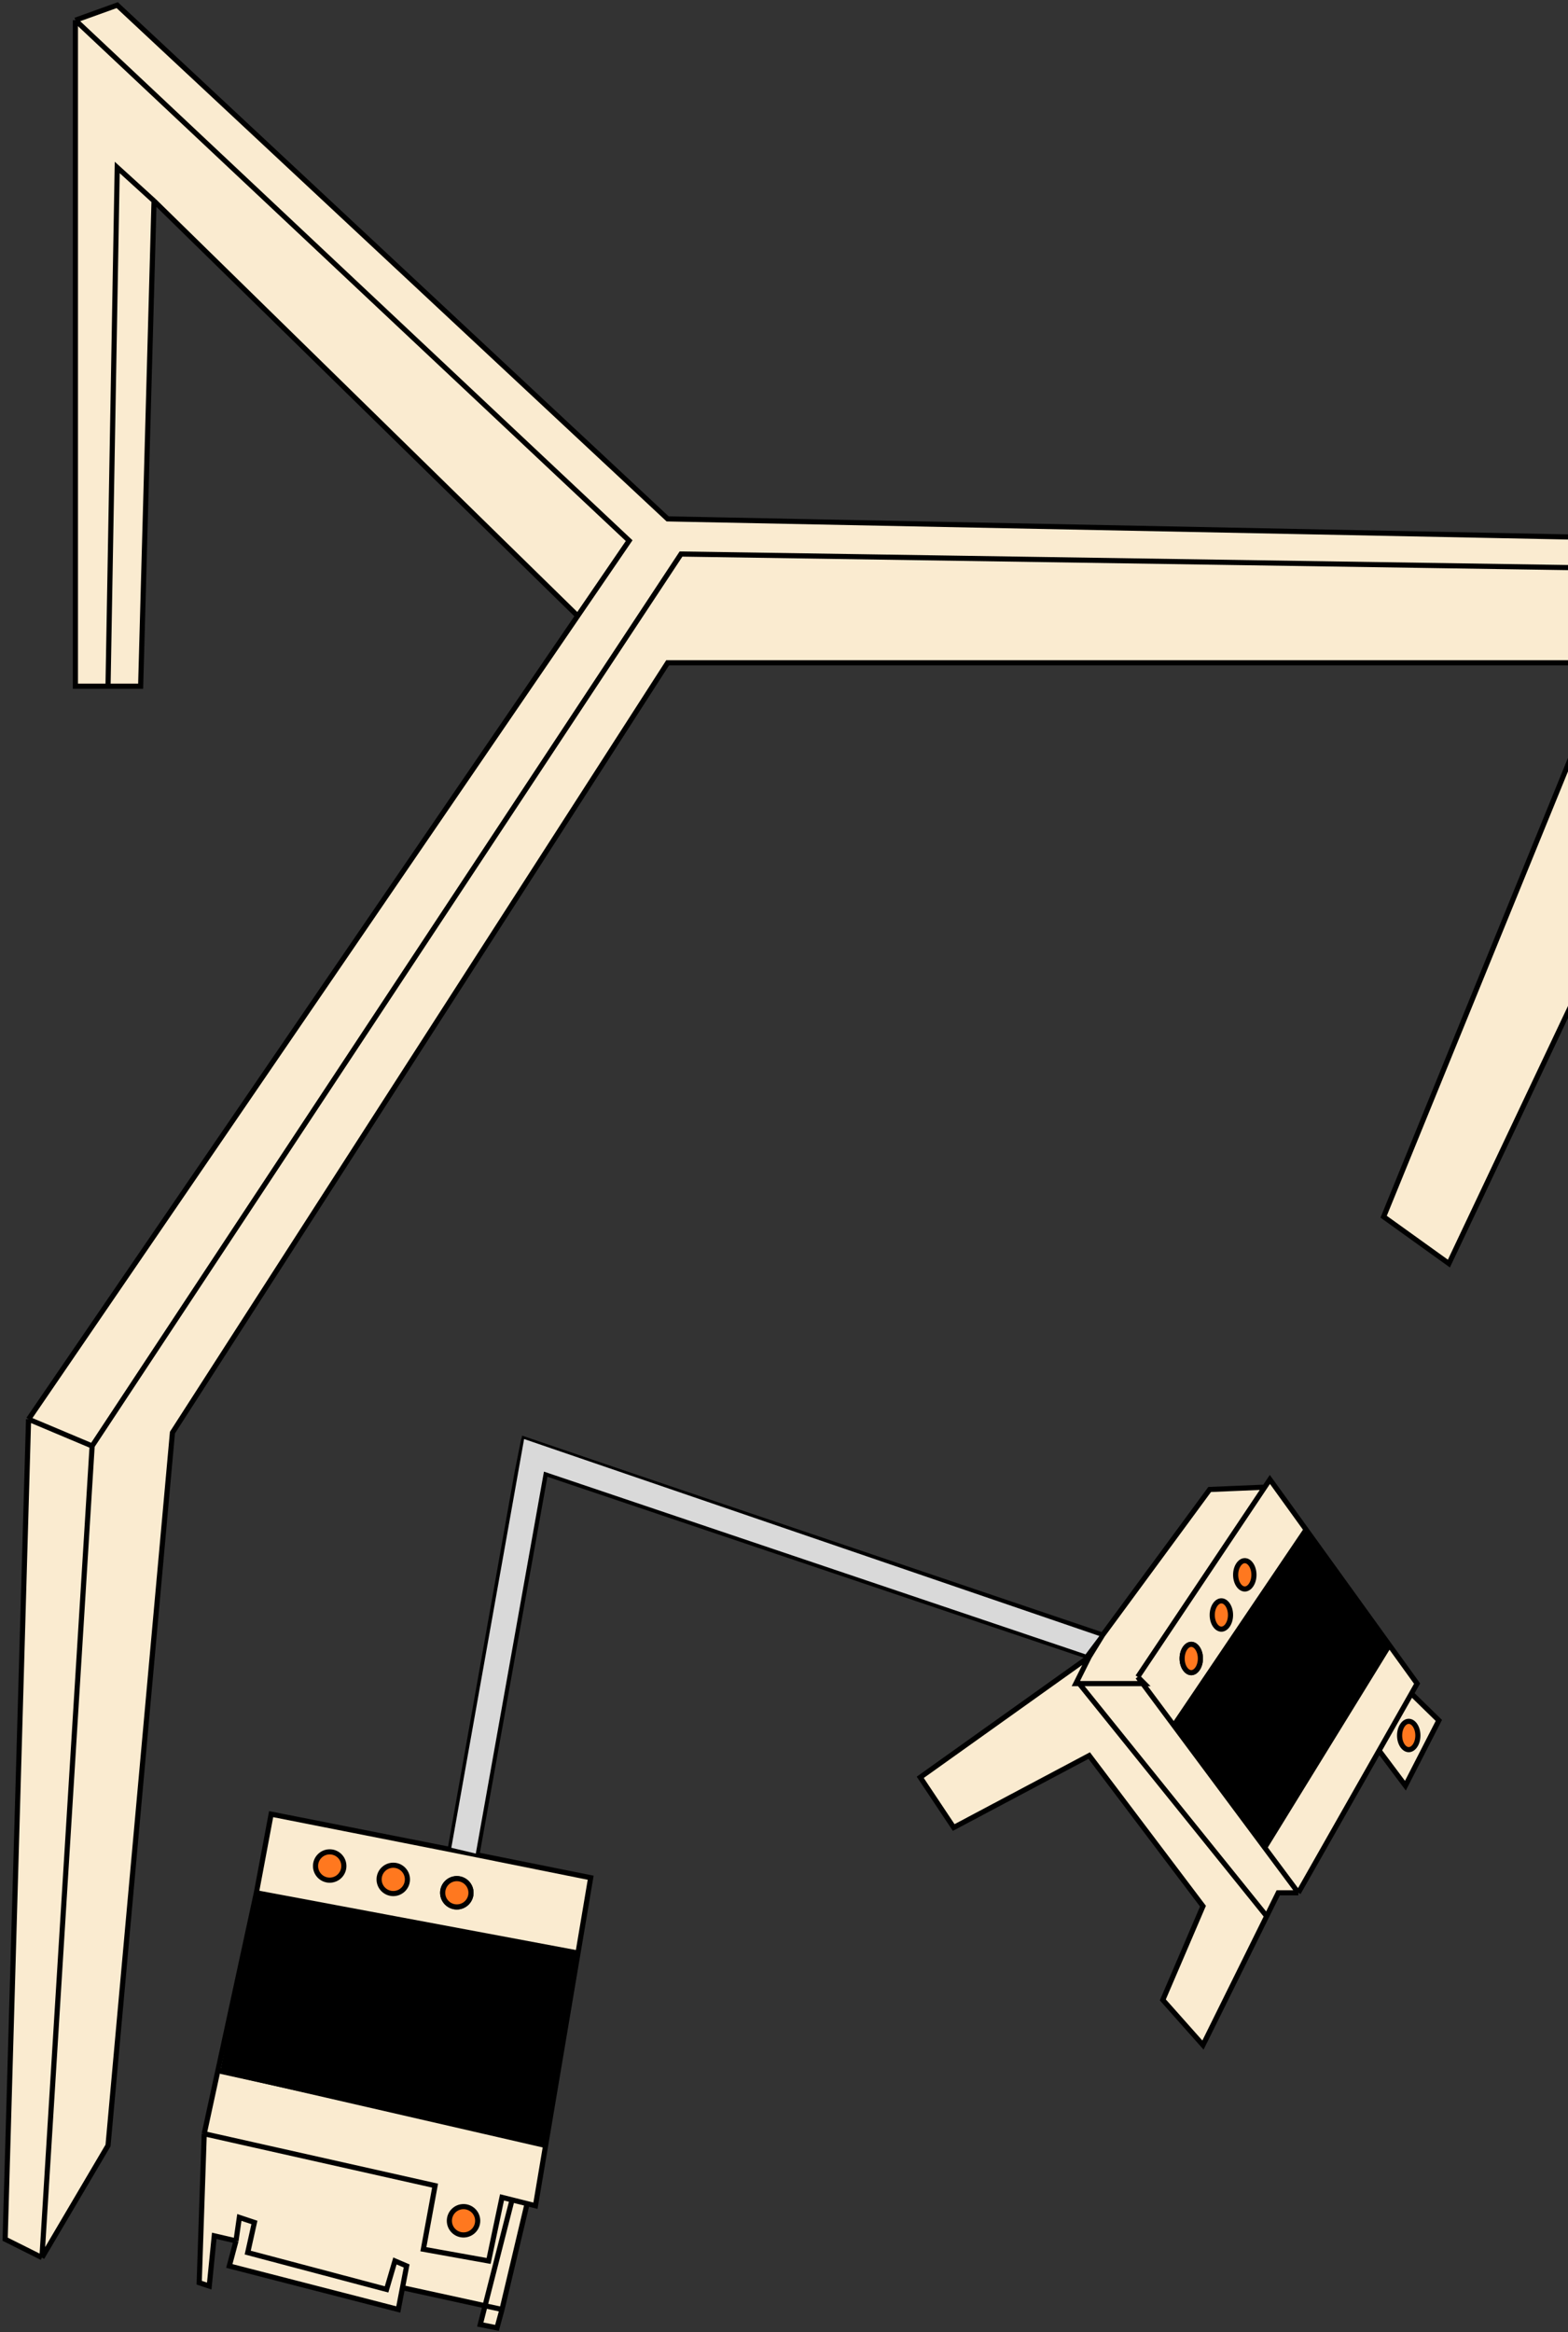 <svg width="610" height="907" viewBox="0 0 610 907" fill="none" xmlns="http://www.w3.org/2000/svg">
<rect x="0" y="0" width="610" height="907" fill="#333333" stroke="none"/>
<path d="M29.335 266.886V7.857L45.605 2L259.727 201.804L681.463 210.265L691.226 221.979L563.664 491.422L538.281 473.199L626.143 257.775H259.727L67.083 557.155L42.026 834.407L16.318 878.013L2 870.854L11.112 551.949L224.732 239.552L59.924 78.147L54.717 266.886H42.026H29.335Z" fill="#FAEBD0"/>
<path d="M77.496 887.775L79.448 829.852L84.803 805.12L99.738 736.133L105.481 705.544L175.12 719.283L201.153 572.775L201.804 569.521L203.756 559.759L428.942 635.905L470.595 579.283L492.012 578.385L494.025 575.378L508.108 594.903L540.5 639.81L551.298 654.779L549.08 658.684L559.759 669.097L546.742 694.48L536.511 680.812L505.089 736.133H497.279L492.773 745.244L467.992 795.358L452.372 777.785L467.992 741.339L423.736 682.765L371.019 710.75L358.002 691.226L423.736 644.366L212.173 573.018L185.533 721.377L229.789 730.275L224.858 759.562L212.257 834.407L208.312 857.837L205.058 857.024L195.296 898.188L193.343 905.348L186.835 904.046L188.696 896.747L156.571 889.728L154.944 898.188L89.211 881.267L91.814 871.505L83.353 869.552L81.401 889.077L77.496 887.775Z" fill="#FAEBD0"/>
<path d="M11.112 551.949L224.732 239.552M11.112 551.949L35.843 562.362M11.112 551.949L2 870.854L16.318 878.013M29.335 7.857L244.758 210.265L224.732 239.552M29.335 7.857V266.886H42.026M29.335 7.857L45.605 2L259.727 201.804L681.463 210.265L691.226 221.979M59.924 78.147L54.717 266.886H42.026M59.924 78.147L45.605 65.13L42.026 266.886M59.924 78.147L224.732 239.552M691.226 221.979L563.664 491.422L538.281 473.199L626.143 257.775H259.727L67.083 557.155L42.026 834.407L16.318 878.013M691.226 221.979L264.934 215.471L35.843 562.362M16.318 878.013L35.843 562.362M79.448 829.852L169.262 850.027L164.707 874.759L190.089 879.314L195.296 854.583L199.201 855.559M79.448 829.852L77.496 887.775L81.401 889.077L83.353 869.552L91.814 871.505M79.448 829.852L84.803 805.12M91.814 871.505L93.116 862.393L98.973 864.345L96.37 876.06L150.389 890.379L153.643 879.314L158.198 881.267L156.571 889.728M91.814 871.505L89.211 881.267L154.944 898.188L156.571 889.728M156.571 889.728L195.296 898.188M195.296 898.188L205.058 857.024M195.296 898.188L193.343 905.348L186.835 904.046L199.201 855.559M205.058 857.024L208.312 857.837L212.257 834.407M205.058 857.024L199.201 855.559M185.533 721.377L229.789 730.275L224.858 759.562M185.533 721.377L212.217 572.775L423.736 644.366M185.533 721.377L175.12 719.283M175.12 719.283L105.481 705.544L99.738 736.133M175.12 719.283L201.153 572.775L201.804 569.521M175.12 719.283L203.756 559.759M203.756 559.759L428.942 635.905M203.756 559.759L201.804 569.521M428.942 635.905L423.736 644.366M428.942 635.905L470.595 579.283L492.012 578.385M423.736 644.366L201.804 569.521M423.736 644.366L358.002 691.226L371.019 710.75L423.736 682.765L467.992 741.339L452.372 777.785L467.992 795.358L492.773 745.244M423.736 644.366L419.042 653.754M442.61 652.176L445.213 654.779H418.529L419.042 653.754M442.61 652.176L456.655 671.05M442.61 652.176L492.012 578.385M505.089 736.133L492.012 718.56M505.089 736.133H497.279L492.773 745.244M505.089 736.133L536.511 680.812M492.012 718.56L540.5 639.81M492.012 718.56L456.655 671.05M540.5 639.81L551.298 654.779L549.08 658.684M540.5 639.81L508.108 594.903M456.655 671.05L508.108 594.903M508.108 594.903L494.025 575.378L492.012 578.385M492.773 745.244L419.042 653.754M536.511 680.812L546.742 694.48L559.759 669.097L549.08 658.684M536.511 680.812L549.08 658.684M224.858 759.562L99.738 736.133M224.858 759.562L212.257 834.407M99.738 736.133L84.803 805.12M84.803 805.12L212.257 834.407" stroke="black" stroke-width="2"/>
<path d="M185.5 721.5L175 719L203.5 559L428.5 636L422.5 644L212 573L185.5 721.5Z" fill="#D9D9D9" stroke="black"/>
<circle cx="128.26" cy="725.719" r="5.508" fill="#FF781F" stroke="black" stroke-width="2"/>
<circle cx="177.724" cy="736.133" r="5.508" stroke="black" stroke-width="2"/>
<circle cx="177.724" cy="736.133" r="5.508" fill="#FF781F" stroke="black" stroke-width="2"/>
<circle cx="180.326" cy="863.695" r="5.508" fill="#FF781F" stroke="black" stroke-width="2"/>
<path d="M463.437 639.509C464.279 639.509 465.144 639.995 465.839 640.988C466.532 641.978 466.992 643.4 466.992 645.017C466.992 646.634 466.532 648.056 465.839 649.046C465.144 650.039 464.279 650.525 463.437 650.525C462.594 650.525 461.729 650.039 461.034 649.046C460.341 648.056 459.881 646.634 459.881 645.017C459.881 643.4 460.341 641.978 461.034 640.988C461.729 639.995 462.594 639.509 463.437 639.509Z" stroke="black" stroke-width="2"/>
<path d="M463.437 639.509C464.279 639.509 465.144 639.995 465.839 640.988C466.532 641.978 466.992 643.4 466.992 645.017C466.992 646.634 466.532 648.056 465.839 649.046C465.144 650.039 464.279 650.525 463.437 650.525C462.594 650.525 461.729 650.039 461.034 649.046C460.341 648.056 459.881 646.634 459.881 645.017C459.881 643.4 460.341 641.978 461.034 640.988C461.729 639.995 462.594 639.509 463.437 639.509Z" fill="#FF781F" stroke="black" stroke-width="2"/>
<path d="M548.044 669.447C548.886 669.447 549.751 669.933 550.446 670.926C551.139 671.916 551.6 673.338 551.6 674.955C551.6 676.572 551.139 677.994 550.446 678.984C549.751 679.977 548.886 680.463 548.044 680.463C547.202 680.463 546.337 679.977 545.642 678.984C544.948 677.994 544.488 676.572 544.488 674.955C544.488 673.338 544.949 671.916 545.642 670.926C546.337 669.933 547.202 669.447 548.044 669.447Z" fill="#FF781F" stroke="black" stroke-width="2"/>
<path d="M484.263 606.967C485.105 606.967 485.97 607.454 486.665 608.447C487.358 609.437 487.818 610.858 487.818 612.475C487.818 614.092 487.358 615.514 486.665 616.504C485.97 617.498 485.105 617.984 484.263 617.984C483.421 617.984 482.556 617.498 481.86 616.504C481.167 615.514 480.707 614.092 480.707 612.475C480.707 610.858 481.167 609.437 481.86 608.447C482.556 607.453 483.421 606.967 484.263 606.967Z" fill="#FF781F" stroke="black" stroke-width="2"/>
<path d="M475.151 622.587C475.994 622.587 476.858 623.073 477.554 624.066C478.247 625.056 478.707 626.478 478.707 628.095C478.707 629.712 478.247 631.134 477.554 632.124C476.858 633.117 475.993 633.604 475.151 633.604C474.309 633.603 473.444 633.117 472.749 632.124C472.056 631.134 471.596 629.712 471.596 628.095C471.596 626.478 472.056 625.056 472.749 624.066C473.444 623.073 474.309 622.587 475.151 622.587Z" fill="#FF781F" stroke="black" stroke-width="2"/>
<circle cx="152.991" cy="730.926" r="5.508" fill="#FF781F" stroke="black" stroke-width="2"/>
<path d="M99.5 735.5L85.5 806.5L212.5 834.5L225 759.5L99.5 735.5Z" fill="black"/>
<path d="M508 595L457 671L492.5 718L540.5 640L508 595Z" fill="black"/>
</svg>
